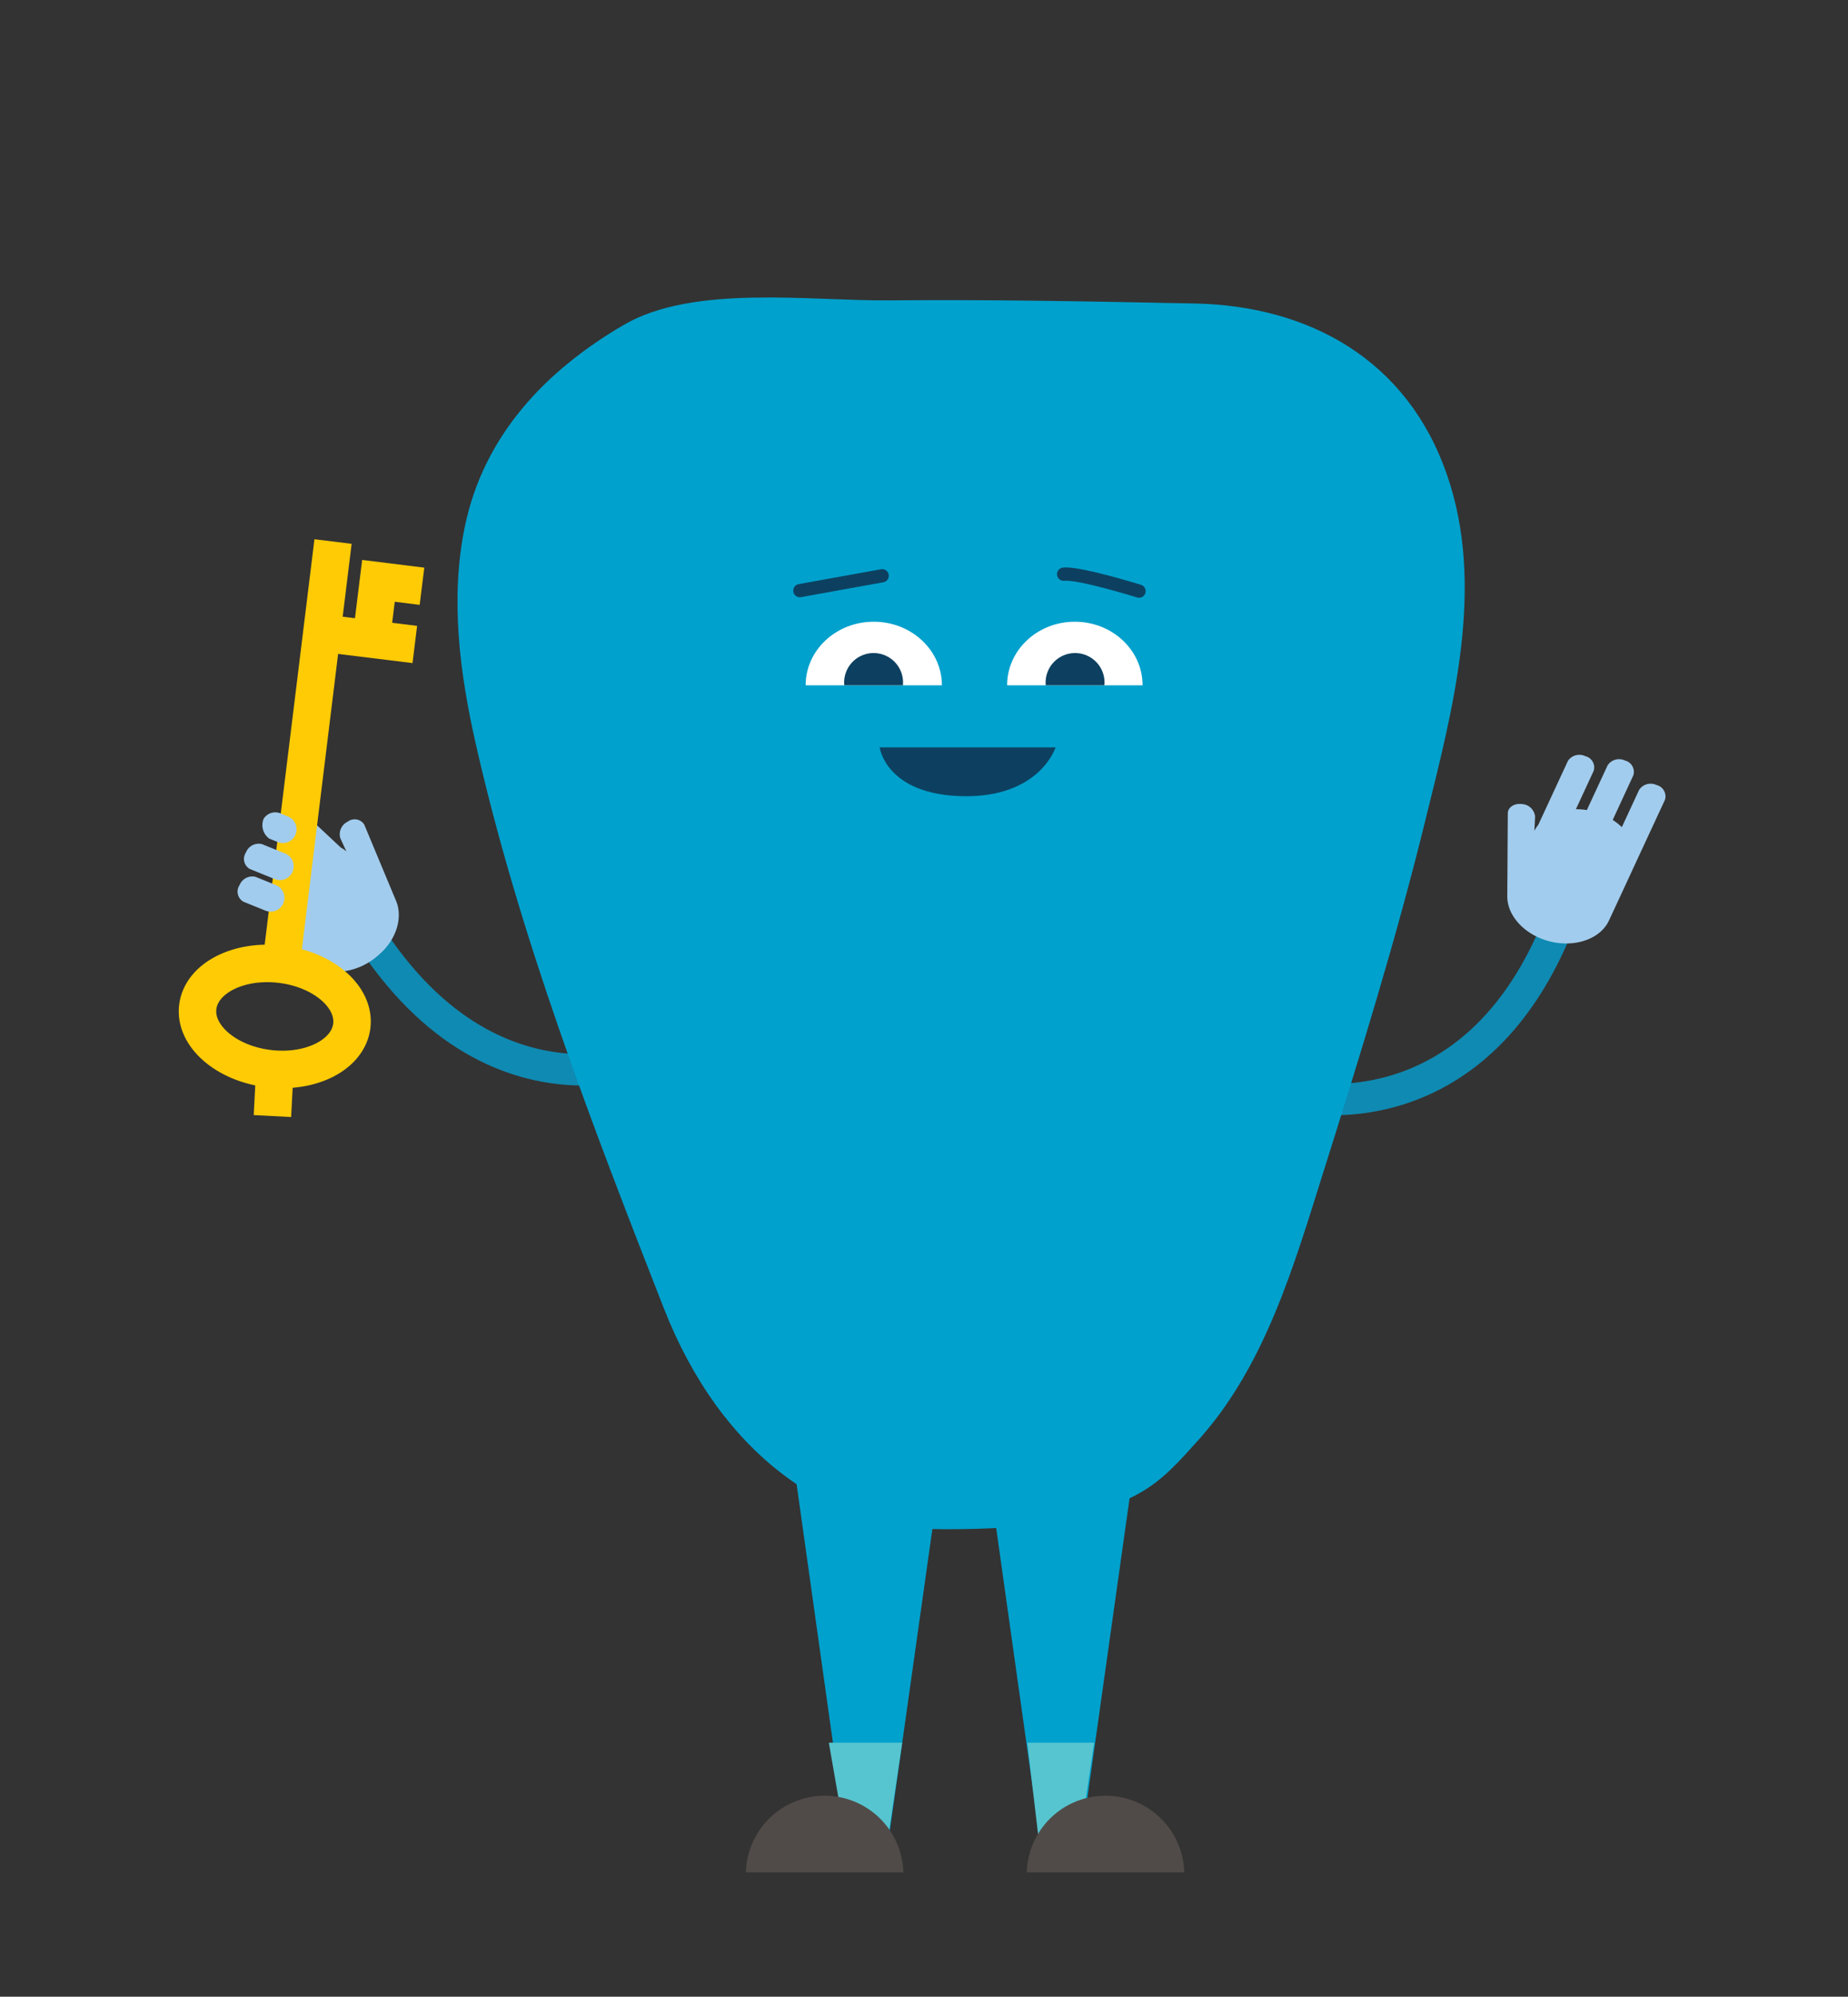 <svg id="Layer_1" data-name="Layer 1" xmlns="http://www.w3.org/2000/svg" viewBox="0 0 283.61 306.25"><rect x="0" y="0" width="283.61" height="306.25" fill="#333333" stroke="none"/><defs><style>.cls-1,.cls-6,.cls-9{fill:none;stroke-miterlimit:10;}.cls-1{stroke:#0f8ab2;stroke-width:4.81px;}.cls-1,.cls-6{stroke-linecap:round;}.cls-2{fill:#a2cced;}.cls-3{fill:#00a1cd;}.cls-4{fill:#56c5d0;}.cls-5{fill:#504b48;}.cls-6{stroke:#0d4060;stroke-width:2.03px;}.cls-7{fill:#0d4060;}.cls-8{fill:#fff;}.cls-9{stroke:#ffcb05;stroke-width:5.75px;}</style></defs><path class="cls-1" d="M101.59,161.84s-29.36,13.65-49.33-26.15"/><path class="cls-2" d="M60.83,138.29,55.9,126.47a1.75,1.75,0,0,0-2.54-.44,2.13,2.13,0,0,0-1.12,2.56l.92,2a5.31,5.31,0,0,0-.88-.61L44.83,123a14.19,14.19,0,0,1-1.29,3.33v1.24L46,129.9a10.06,10.06,0,0,0-1.5.76l-1-.9v2.6c0,3.22,0,4.37-1.73,6.94l-.51,2.31.07,0c.05,0,.08.09.13.13l6.28,5.83c2.55,2.36,7.3,1.79,10.55-1.26C60.89,144,61.79,140.72,60.83,138.29Z"/><path class="cls-1" d="M199.31,168.19s31.54,7.31,42.9-35.74"/><path class="cls-2" d="M231.32,137.51c0,2.61,2.09,5.27,5.37,6.52,4.17,1.58,8.78.31,10.24-2.85l3.61-7.77.06-.17a.35.35,0,0,0,.05-.08l4.87-10.49a1.79,1.79,0,0,0-1.29-2.26,2.11,2.11,0,0,0-2.68.75l-2.65,5.71a9.12,9.12,0,0,0-1.4-1.11l3.17-6.85a1.79,1.79,0,0,0-1.29-2.26,2.1,2.1,0,0,0-2.67.75l-3.18,6.85a9.66,9.66,0,0,0-1.68-.13l2.73-5.89a1.77,1.77,0,0,0-1.29-2.25,2.1,2.1,0,0,0-2.67.74l-4.55,9.81a4.81,4.81,0,0,0-.59.9l.11-2.16a2.13,2.13,0,0,0-2-1.94h0c-1.16-.16-2.14.46-2.19,1.36"/><polyline class="cls-3" points="121.78 224.27 130.58 286.88 135.7 286.88 144.51 224.46"/><polyline class="cls-3" points="151.42 223.97 160.23 286.58 165.35 286.58 174.15 224.16"/><polygon class="cls-4" points="135.79 285.22 138.46 267.3 127.2 267.3 130.28 284.96 135.79 285.22"/><polygon class="cls-4" points="165.25 285.22 167.92 267.3 157.66 267.3 159.74 284.96 165.25 285.22"/><path class="cls-5" d="M138.64,287.17a12.09,12.09,0,0,0-24.17,0"/><path class="cls-5" d="M181.75,287.17a12.09,12.09,0,0,0-24.17,0"/><path class="cls-3" d="M184.13,220.63c10-11.26,14.39-26.31,18.82-40.4,5.68-18,11.37-36.33,15.87-54.71C223,108.61,228,89.91,222.06,72.8,216,55.25,201,46.91,183.37,46.55c-15.64-.31-31.29-.63-46.94-.48-12,.12-30.05-2.5-40.73,3.78-12,7-21.51,17-24.38,31-2.25,11-.77,22.42,1.72,33.36,6.72,29.54,17.8,58.27,28.82,86.41,8.88,22.65,25.39,33.93,42.87,33.93,10,0,20.69-.51,29.73-5.3C178.49,227.08,181,224.1,184.13,220.63Z"/><line class="cls-6" x1="122.75" y1="90.59" x2="135.39" y2="88.31"/><path class="cls-6" d="M174.81,90.67s-9.3-2.89-11.58-2.6"/><path class="cls-7" d="M162,114.63s-2.41,7.72-14.24,7.49S135,114.63,135,114.63Z"/><path class="cls-8" d="M154.56,105.11c0-5.39,4.65-9.75,10.39-9.75s10.4,4.36,10.4,9.75"/><path class="cls-7" d="M160.49,105.11a4.52,4.52,0,1,1,9,0"/><path class="cls-8" d="M123.64,105.11c0-5.39,4.68-9.75,10.45-9.75s10.46,4.36,10.46,9.75"/><path class="cls-7" d="M129.57,105.11a4.52,4.52,0,1,1,9,0"/><path class="cls-7" d="M133.14,95.37h0Z"/><path class="cls-7" d="M165.86,95.36h0Z"/><line class="cls-9" x1="52.11" y1="97.43" x2="63.66" y2="98.85"/><polyline class="cls-9" points="64.76 89.92 58.08 89.09 56.98 98.02"/><ellipse class="cls-9" cx="42.16" cy="155.88" rx="8.06" ry="11.91" transform="translate(-117.69 178.72) rotate(-82.99)"/><line class="cls-9" x1="43.2" y1="147.47" x2="51.11" y2="83.06"/><line class="cls-9" x1="42.12" y1="165.18" x2="41.81" y2="171.18"/><path class="cls-2" d="M45.45,127.7v0a2.1,2.1,0,0,0-1.25-2.46l-1-.42a2.13,2.13,0,0,0-2.73.74,2.55,2.55,0,0,0,.86,3.07l1.32.53A2.09,2.09,0,0,0,45.45,127.7Z"/><path class="cls-2" d="M45,133.38v0a2.1,2.1,0,0,0-1.24-2.47l-3.56-1.44a2.1,2.1,0,0,0-2.46,1.29,1.77,1.77,0,0,0,.59,2.52l3.85,1.56A2.09,2.09,0,0,0,45,133.38Z"/><path class="cls-2" d="M43.6,138.15a2.1,2.1,0,0,0-1.26-2.4l-3.12-1.26a2.11,2.11,0,0,0-2.46,1.28,1.78,1.78,0,0,0,.59,2.53l3.41,1.38a2.1,2.1,0,0,0,2.83-1.49Z"/></svg>